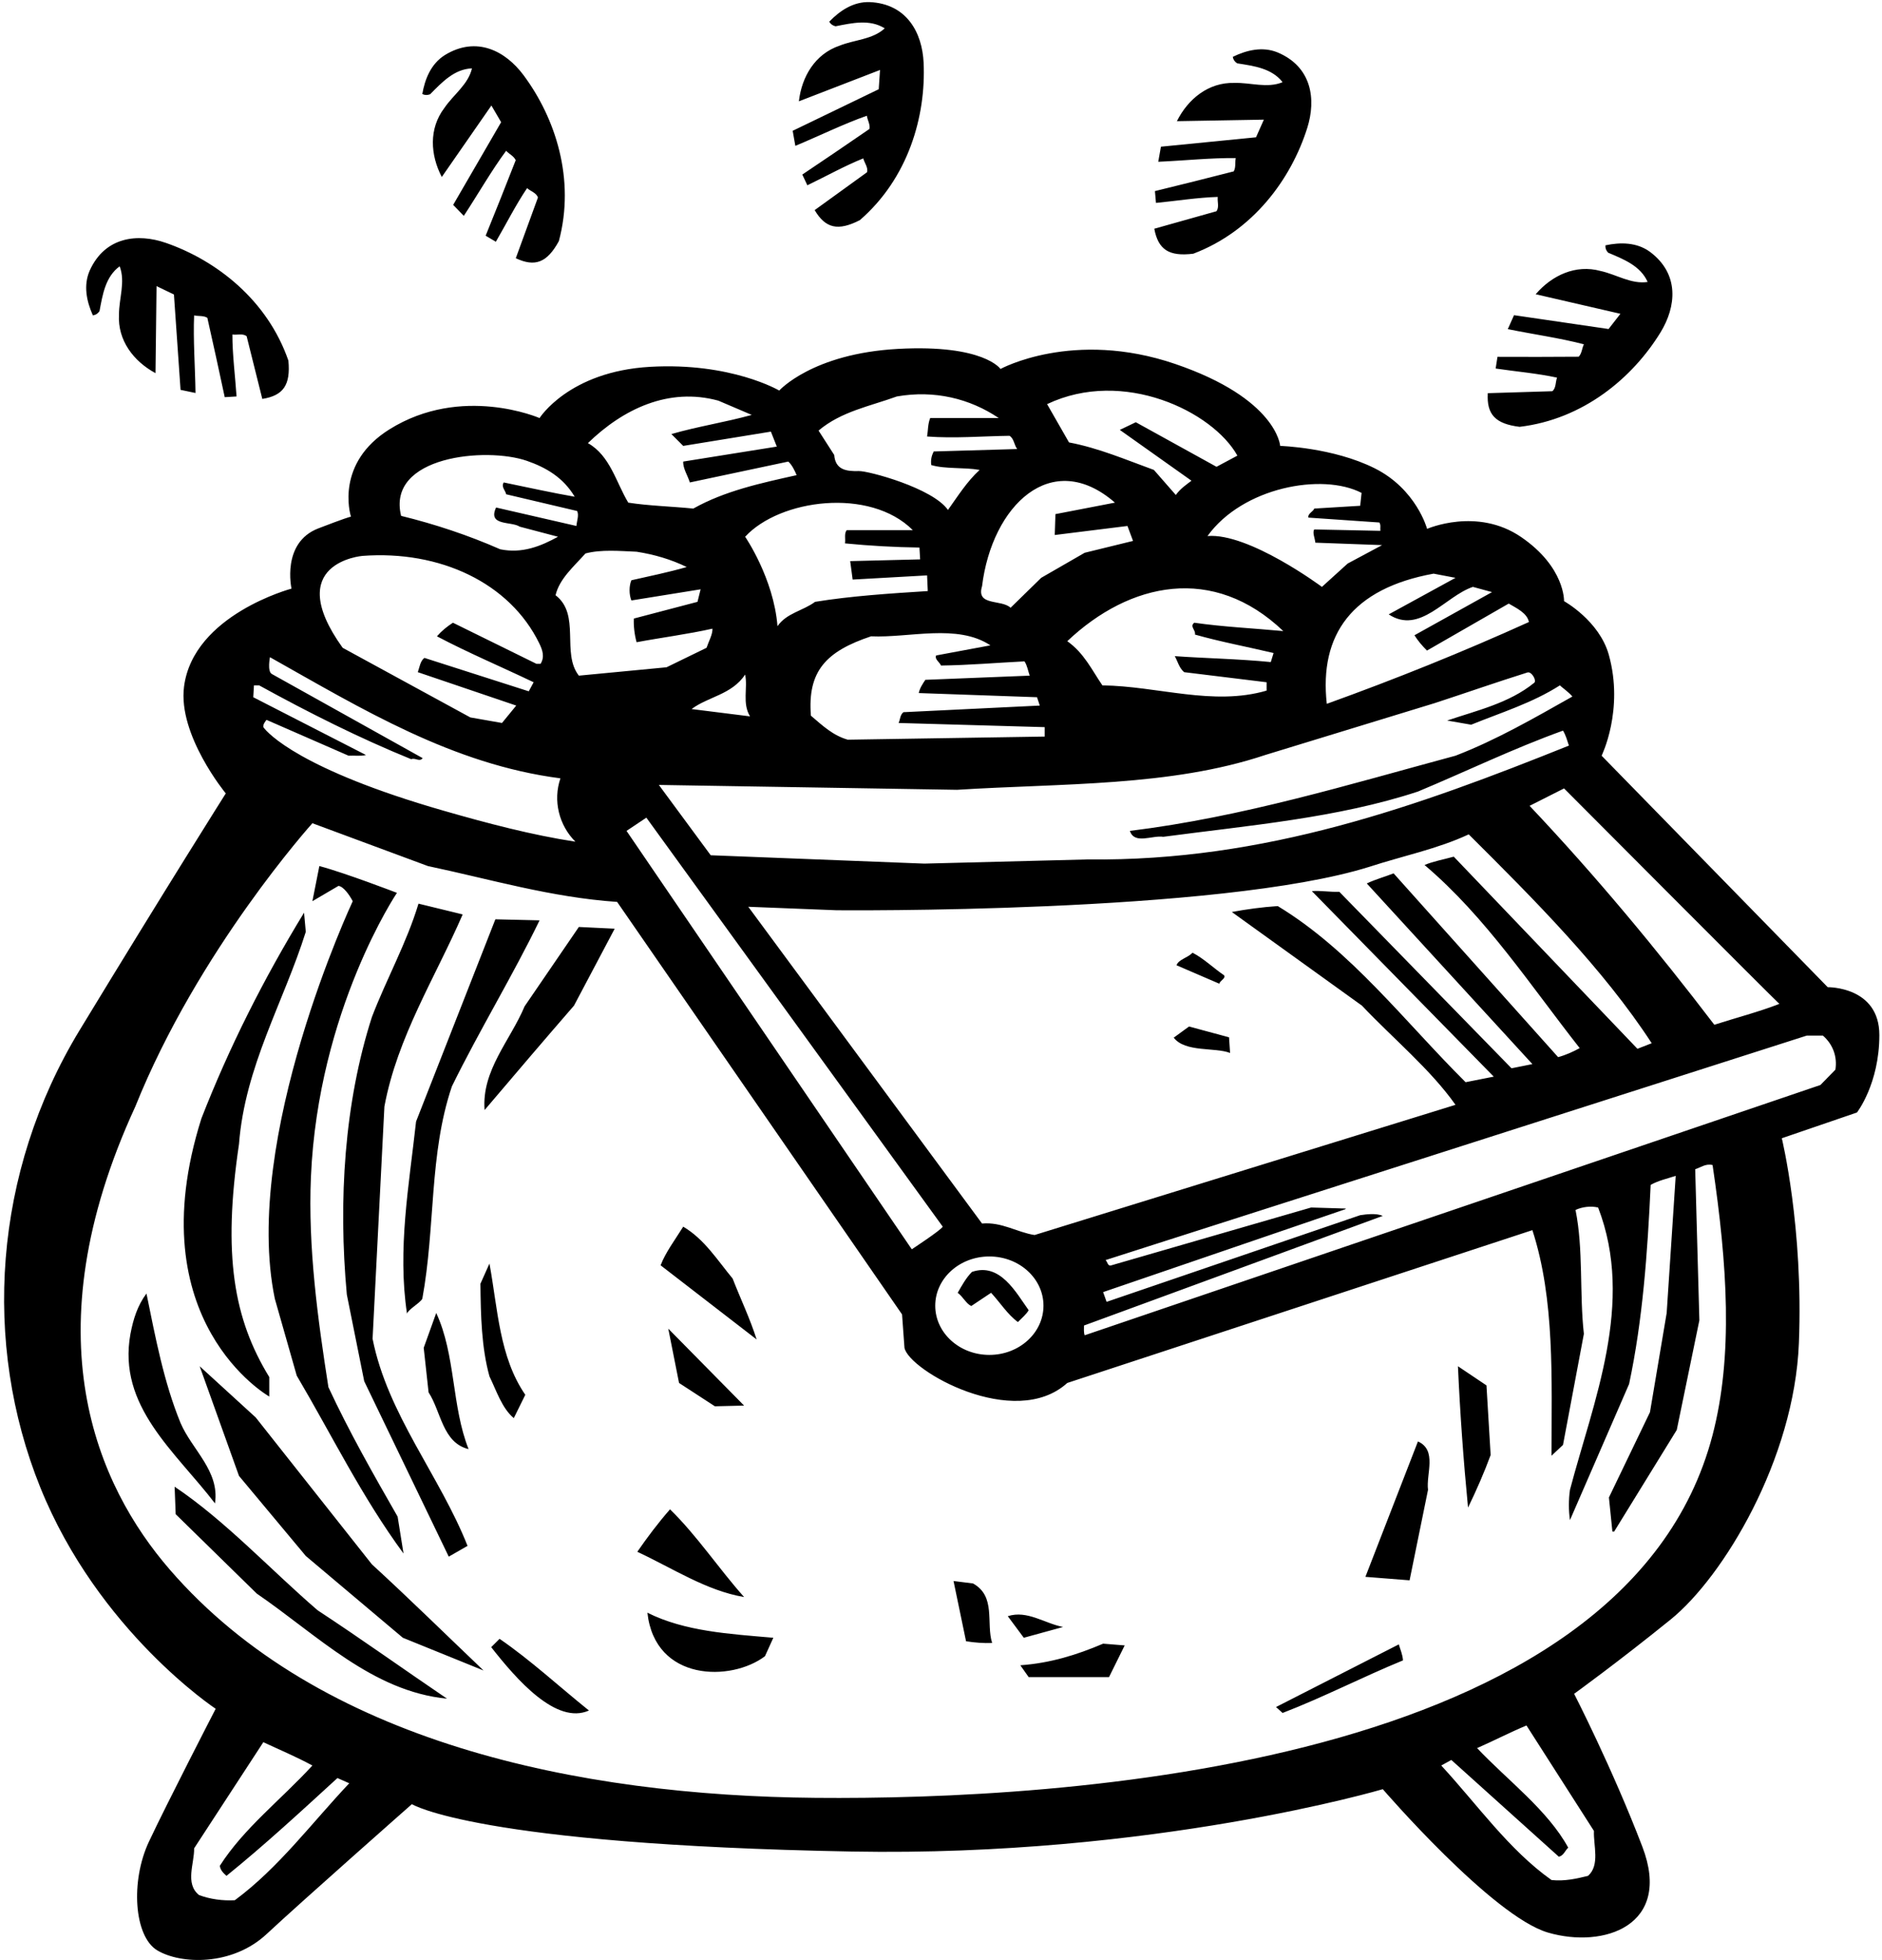 <?xml version="1.0" encoding="UTF-8"?>
<svg xmlns="http://www.w3.org/2000/svg" xmlns:xlink="http://www.w3.org/1999/xlink" width="541pt" height="563pt" viewBox="0 0 541 563" version="1.1">
<g id="surface1">
<path style=" stroke:none;fill-rule:nonzero;fill:rgb(0%,0%,0%);fill-opacity:1;" d="M 26.699 90.602 C 24.902 86.602 23.902 82 25.801 77.699 C 30.23 67.953 39.605 66.965 47.754 69.801 C 62.262 74.855 76.883 86.203 82.902 103.602 C 83.559 110.621 81.441 113.648 75.402 114.602 L 70.902 96.602 C 69.801 95.699 68.102 96.301 66.801 96.102 C 66.801 101.898 67.602 108 68 113.898 L 64.602 114.102 C 63 106.5 61.301 98.898 59.602 91.301 C 58.5 90.602 57 90.898 55.801 90.602 C 55.5 97.602 56.102 105.5 56.199 112.898 L 51.902 112 L 50 84.602 L 45 82.199 L 44.699 107.199 C 38.402 103.801 33.801 97.801 34.199 90.398 C 34.199 85.699 36.102 81 34.402 76.5 C 30.301 79.5 29.5 84.602 28.602 89.398 C 28.102 90.102 27.5 90.5 26.699 90.602 Z M 123.645 27.078 C 127.078 23.609 130.602 19.836 135.676 19.648 C 134.562 24.328 130.355 27.156 127.719 31.047 C 123.238 36.949 123.684 44.496 126.996 50.844 L 141.258 30.312 L 144.055 35.102 L 130.27 58.855 L 133.324 62.012 C 137.391 55.828 141.32 48.949 145.492 43.32 C 146.32 44.242 147.73 44.836 148.246 46.031 C 145.395 53.277 142.543 60.523 139.605 67.715 L 142.535 69.453 C 145.512 64.344 148.27 58.844 151.52 54.043 C 152.484 54.938 154.227 55.395 154.633 56.754 L 148.27 74.184 C 153.809 76.781 157.258 75.461 160.648 69.277 C 165.418 51.496 159.672 33.906 150.488 21.586 C 145.336 14.672 137.016 10.234 127.883 15.82 C 123.898 18.316 122.148 22.688 121.395 27.008 C 122.113 27.375 122.836 27.379 123.645 27.078 Z M 227.863 37.578 L 228.629 41.902 C 235.461 39.062 242.57 35.57 249.184 33.25 C 249.352 34.477 250.184 35.758 249.941 37.039 C 243.52 41.438 237.094 45.84 230.633 50.148 L 232.082 53.23 C 237.41 50.668 242.777 47.66 248.16 45.504 C 248.461 46.785 249.648 48.141 249.223 49.496 L 234.18 60.363 C 237.309 65.617 240.906 66.457 247.18 63.238 C 261.098 51.191 266.199 33.402 265.504 18.051 C 265.113 9.434 260.711 1.098 250.016 0.605 C 245.316 0.438 241.418 3.074 238.371 6.23 C 238.762 6.938 239.355 7.348 240.191 7.551 C 244.984 6.602 250.016 5.449 254.324 8.145 C 250.777 11.395 245.707 11.375 241.344 13.121 C 234.324 15.496 230.465 21.996 229.645 29.109 L 252.969 20.102 L 252.598 25.637 Z M 436.832 122.621 C 455.113 120.449 469.312 108.578 477.34 95.477 C 481.844 88.121 482.871 78.75 474.293 72.344 C 470.496 69.574 465.789 69.57 461.496 70.477 C 461.426 71.281 461.688 71.953 462.266 72.59 C 466.762 74.492 471.574 76.359 473.633 81.004 C 468.875 81.707 464.688 78.848 460.098 77.848 C 452.949 75.883 446.109 79.102 441.445 84.531 L 465.809 90.148 L 462.398 94.52 L 435.223 90.547 L 433.43 94.555 C 440.68 96.031 448.527 97.129 455.301 98.91 C 454.754 100.02 454.727 101.551 453.809 102.477 C 446.023 102.52 438.234 102.562 430.469 102.508 L 429.938 105.871 C 435.789 106.738 441.922 107.254 447.586 108.488 C 447.113 109.719 447.34 111.504 446.227 112.387 L 427.68 112.953 C 427.324 119.059 429.832 121.77 436.832 122.621 Z M 331.812 65.711 C 332.941 71.723 336.027 73.746 343.023 72.887 C 360.238 66.363 371.152 51.418 375.781 36.766 C 378.383 28.539 377.117 19.195 367.246 15.055 C 362.891 13.277 358.324 14.414 354.379 16.328 C 354.5 17.125 354.918 17.715 355.633 18.195 C 360.457 18.953 365.578 19.605 368.695 23.613 C 364.246 25.445 359.492 23.684 354.797 23.82 C 347.387 23.637 341.523 28.41 338.312 34.809 L 363.309 34.375 L 361.055 39.445 L 333.723 42.145 L 332.949 46.469 C 340.344 46.152 348.223 45.32 355.227 45.418 C 354.965 46.625 355.309 48.117 354.641 49.234 C 347.094 51.156 339.547 53.078 331.996 54.898 L 332.297 58.293 C 338.18 57.723 344.254 56.742 350.051 56.574 C 349.891 57.879 350.539 59.559 349.672 60.688 Z M 533.801 319.602 L 512.199 327 C 512.199 327 518.441 352.562 517.109 385.895 C 515.777 419.23 495.422 452.984 480.234 465.266 C 465.047 477.551 452.5 486.602 452.5 486.602 C 452.5 486.602 463.453 507.891 472.121 530.555 C 480.789 553.223 461 559.867 445 555.199 C 429 550.535 397.5 514 397.5 514 C 397.5 514 331.574 533.5 244.859 531.91 C 136.898 529.934 118.398 518.301 118.398 518.301 C 118.398 518.301 86.68 546.258 76.68 555.59 C 66.68 564.926 51.867 564.301 45.199 560.301 C 38.535 556.301 37.469 540.434 42.801 529.102 C 48.133 517.766 62 490.902 62 490.902 C 62 490.902 28.234 468.602 11.566 427.266 C -5.102 385.934 -1.988 336.871 22.902 295.934 C 47.789 254.996 64.902 227.934 64.902 227.934 C 64.902 227.934 51.102 211.215 52.902 197.266 C 55.566 176.602 83.801 169.102 83.801 169.102 C 83.801 169.102 80.832 155.902 91.5 151.801 C 98.945 148.938 100.574 148.465 100.883 148.438 C 100.574 147.426 96.5 133.004 111.934 123.355 C 132.719 110.363 155.102 120.102 155.102 120.102 C 155.102 120.102 163.523 106.719 186.859 105.383 C 210.191 104.051 224 112.199 224 112.199 C 224 112.199 233.523 101.559 258.191 100.227 C 282.859 98.895 287.602 106 287.602 106 C 287.602 106 308.457 94.547 337.789 104.547 C 367.125 114.547 368 128.102 368 128.102 C 368 128.102 383.172 128.535 395.172 134.535 C 407.172 140.535 410.234 151.934 410.234 151.934 C 410.234 151.934 424.602 145.617 437.266 154.285 C 449.934 162.953 449.602 172.699 449.602 172.699 C 449.602 172.699 459.719 178.309 462.461 188.09 C 466.898 203.934 460.398 217.102 460.398 217.102 L 525.398 283.602 C 525.398 283.602 540.238 283.352 540.238 297.352 C 540.238 311.352 533.801 319.602 533.801 319.602 Z M 449.602 226.5 L 439.699 231.5 C 458.801 251.699 476.398 272.898 492.801 294.398 C 499 292.398 505.602 290.699 511.5 288.398 C 510.102 287.199 449.602 226.5 449.602 226.5 Z M 409.5 248.5 C 412.102 247.398 415.102 246.898 417.898 246.102 L 470.699 301.301 L 474.801 299.699 C 460.801 278.199 440.801 258.199 422.199 239.699 C 413.199 243.898 403.199 245.898 393.699 249 C 350.559 262.547 240.5 261.5 240.5 261.5 L 215.102 260.5 L 282.301 351.5 C 288 351 292.301 354 297.398 354.801 L 418.398 317.398 C 411.199 307.199 400.5 298.398 391.5 288.898 L 354.102 262 C 358.398 261.199 362.801 260.602 367.301 260.301 C 388.301 273 403.699 293.398 421.301 310.898 L 429.398 309.301 L 377.102 256 C 379.602 255.801 382.301 256.301 385 256.199 L 434.5 306.898 L 440.5 305.699 L 392.898 253.801 C 395.398 252.602 398.102 251.898 400.602 250.898 L 447.898 303.699 C 450.102 303.102 452.301 302.102 454.102 301.102 C 440 283.199 427.102 263.398 409.5 248.5 Z M 268.844 375.102 C 268.844 382.91 275.809 389.242 284.398 389.242 C 292.992 389.242 299.957 382.91 299.957 375.102 C 299.957 367.289 292.992 360.961 284.398 360.961 C 275.809 360.961 268.844 367.289 268.844 375.102 Z M 271 352.398 L 185.801 234.898 L 180.102 238.699 L 262.102 358.898 C 262.102 358.898 270.5 353.398 271 352.398 Z M 439.086 193.188 C 430.113 196.004 421.336 199.082 412.398 202 L 363.699 216.898 C 336.5 226 305.199 225 275.102 226.898 L 189.398 225.5 L 204.301 245.699 L 265.699 248.102 L 312.801 246.898 C 363.602 247.5 407.602 231.602 451 214.199 C 450.5 212.699 450.102 211.199 449.301 209.898 C 435.102 215 421.5 221.602 407.602 227.398 C 384.5 235 359.199 237.102 334.398 240.398 C 331.199 239.898 326.102 242.699 324.801 238.699 C 357.301 234.699 387.602 225.398 418.398 217.102 C 430.102 212.602 441 206.301 452 200.102 C 450.898 198.801 449.398 197.801 448.398 196.898 C 440.398 202 431.5 204.699 422.898 208.199 L 416 207 C 424.484 204.113 433.785 202.039 441.031 196.148 C 441.812 195.512 440.254 192.82 439.086 193.188 Z M 243.398 152.301 L 262.398 152.301 C 250.035 139.938 224.133 143.398 214.199 154.199 C 214.199 154.199 222.398 166.102 223.5 179.898 C 226.102 176.102 230.801 175.5 234.301 172.898 C 244.801 171.199 255.801 170.5 266.699 169.801 L 266.5 165.301 L 245.102 166.5 L 244.398 161.199 L 264.5 160.699 L 264.301 157.301 C 257.102 157.199 250 156.801 242.898 156.102 C 243.102 154.801 242.602 153.301 243.398 152.301 Z M 269.102 188.301 L 284.699 185.398 C 275.199 179.102 261.398 183.301 250.398 182.801 C 237.445 187.121 232.09 192.816 233.102 205.602 C 236.602 208.602 239.5 211.301 243.699 212.5 L 300.301 211.602 L 300.301 208.898 L 258.301 207.699 C 258.801 206.699 258.699 205.398 259.699 204.602 L 298.898 202.699 L 298.102 200.301 L 264.102 199.102 C 264.398 197.699 265.199 196.5 266 195.301 L 296 194.102 C 295.5 192.699 295.301 191.199 294.5 190 C 286.5 190.398 278.398 191.102 270.5 191.199 C 270.102 190.199 268.602 189.398 269.102 188.301 Z M 214.199 193.801 C 210.301 199.602 203.602 200.102 198.801 203.699 C 204.398 204.398 210 205.102 215.602 205.801 C 213.301 202 215 197.699 214.199 193.801 Z M 343.301 178.898 C 351.699 180.102 360.398 180.5 368.898 181.301 C 348.824 162.129 324.809 167.172 306.801 184.199 C 311.699 187.699 313.801 192.398 316.898 196.898 C 332.801 197.102 348.699 202.898 364.102 198.398 L 364.102 196 L 340.398 193.102 C 338.898 191.801 338.602 190.102 337.699 188.5 C 346.102 189.102 356.301 189.301 365.301 190.199 L 366.102 187.602 C 358.5 185.801 350.898 184.398 343.5 182.301 C 343.801 181 341.898 180 343.301 178.898 Z M 381.398 202.199 C 401.102 195.102 420.5 187.301 439.5 178.699 C 439 176.102 435.898 174.699 433.699 173.398 L 410.199 186.898 C 408.801 185.5 407.602 184.102 406.602 182.5 L 428.898 170.102 L 423.398 168.602 C 415.398 171.301 408.199 182.398 399.199 176.5 L 418.398 166 L 412.102 164.801 C 388.68 169.059 379.188 182.309 381.398 202.199 Z M 347.102 154 C 359.012 152.996 380 168.602 380 168.602 L 387.398 161.898 L 397.301 156.602 L 378.102 155.898 C 378 154.602 377.199 153 377.801 152.102 L 396.801 152.5 C 396.699 151.699 397 150.801 396.5 150.102 L 376.102 148.699 C 375.898 147.5 377.5 147 377.801 146.102 L 391 145.301 L 391.398 141.602 C 380.086 135.746 357.184 139.988 347.102 154 Z M 301 116.102 L 307.301 127.102 C 315.801 128.699 323.699 132.102 331.699 135 L 338 142.199 C 339.301 140.398 340.801 139.398 342.5 138.102 L 321.898 123.5 L 326.5 121.301 L 349.699 134.102 L 355.699 130.898 C 348.668 118.242 322.898 105.691 301 116.102 Z M 282.301 168.398 C 280.5 174.199 287.898 172.102 290.5 174.602 L 299.301 166 L 311.801 158.801 L 325.699 155.398 L 324.102 151.102 L 303.199 153.699 L 303.398 147.699 L 320.5 144.398 C 302.285 128.559 285.148 145.242 282.301 168.398 Z M 235.301 123.699 L 239.801 130.699 C 240.141 135.012 243.316 135.43 246.891 135.328 C 249.617 135.254 268.102 140.199 272.5 146.5 C 275.301 142.602 277.898 138.398 281.602 135 C 277.102 134.199 271.699 134.801 267.699 133.602 C 267.5 132.102 267.801 130.898 268.398 129.699 L 292.398 129 C 291.5 127.801 291.5 126 290.199 125.199 C 282.301 125.301 274.398 126 266.5 125.398 C 266.801 123.602 266.699 121.801 267.398 120.102 L 287.102 120.102 C 278.801 114.5 268.602 112 257.801 113.898 C 250.102 116.699 241.801 118.199 235.301 123.699 Z M 169 127.301 C 175.398 130.898 177.102 138.602 180.602 144.398 C 186.301 145.301 193.301 145.5 199.301 146.102 C 208.398 141 218.699 138.801 229 136.5 C 228.398 135.102 227.699 133.602 226.602 132.602 L 198.301 138.602 C 197.699 136.602 196.301 134.602 196.398 132.602 L 223.301 128.301 L 221.602 124 L 196.398 128.102 L 193 124.699 C 200.602 122.5 208.5 121.301 216.102 119.199 L 206.5 115.102 C 192.199 111.199 179.102 117.5 169 127.301 Z M 168.301 159 C 164.898 162.801 160.801 166.301 159.699 171 C 167 176.602 161.301 187.602 166.398 194.102 L 191.602 191.699 L 203.102 186.102 C 203.699 184.301 204.898 182.199 204.801 180.602 C 197.699 182.199 189.898 183.199 183 184.5 C 182.398 182.398 182.102 179.801 182.199 177.699 L 200.5 172.898 L 201.398 169.301 L 181.5 172.5 C 180.801 170.801 180.801 168.301 181.5 166.699 C 186.801 165.5 192.199 164.398 197.398 162.898 C 192.898 160.699 188.102 159.301 183 158.5 C 178.199 158.301 172.801 157.801 168.301 159 Z M 115.301 148.199 C 125.102 150.602 134.699 153.801 143.801 157.801 C 150.102 159.102 155.5 156.898 160.398 154.199 L 149.398 151.301 C 147 149.699 140.102 151.199 142.602 145.801 L 165.699 151.102 C 165.801 149.699 166.5 148 165.898 146.801 L 145.5 142 C 145.301 140.898 144 139.898 144.801 138.602 C 151.602 140 159.301 141.699 165.199 142.699 C 161.914 137.164 156.926 134.289 151.473 132.395 C 139.816 128.348 111.078 130.965 115.301 148.199 Z M 98.5 186.102 L 135.199 206.102 L 144.301 207.699 L 148.398 202.699 L 120.102 193.102 C 120.602 191.699 120.801 189.898 122 189 L 152 198.602 L 153.398 196 C 144.199 191.602 134.5 187.5 125.602 182.801 C 127 181.199 128.5 180 130.199 178.898 L 154.199 190.699 L 155.398 190.699 C 156.629 188.691 155.957 186.746 155.004 184.797 C 146.523 167.445 126.457 158.035 104.199 159.699 C 104.199 159.699 80.902 161.602 98.5 186.102 Z M 72.801 200.301 L 105.199 216.898 C 103.699 217.301 101.801 217 100.199 217.102 L 76.602 206.801 C 76.199 207.398 75.602 208 75.699 208.898 C 76.902 210.602 86.402 221.102 127.5 232.898 C 139.953 236.477 152.898 239.898 165.398 241.801 C 160.699 237.102 158.898 230 161.102 223.602 C 130.102 219.602 104.102 203.699 77.602 188.801 C 77.602 188.801 76.801 192.801 78.102 193.602 L 121.5 217.801 C 120.602 219 119.398 217.602 118.199 218.102 C 103.199 212 88.699 204.699 74.5 196.898 L 73 196.898 Z M 100.398 512.301 L 97 510.801 C 86.5 520.402 76 530.102 65.102 538.902 C 64.199 538.102 63.301 537.203 63.199 536 C 70.102 525.203 80.699 517.102 89.801 507.203 C 85.199 504.699 80.402 502.699 75.699 500.5 L 55.801 531 C 55.902 535.301 53.102 541.102 57.199 544.402 C 60.301 545.602 64.102 546.102 67.5 545.902 C 80.102 536.602 89.699 523.602 100.398 512.301 Z M 438.801 495.699 C 434 497.699 429.398 500.102 424.602 502.199 C 433.301 511.402 444.898 520 450.801 530.801 C 449.898 531.602 449.5 533.102 448.102 533.402 L 417.199 505.602 L 414.301 507.203 C 424.5 518.203 433.699 531.402 446 540.102 C 449.801 540.5 453.199 539.703 456.5 538.902 C 460 535.801 458 530.102 458.199 526 Z M 492.301 334.699 C 490.301 334.199 488.898 335.398 487.301 335.898 L 488.5 379.301 L 482 410.801 L 464 440 L 463.5 440 L 462.5 430.199 L 474.301 405.699 L 479.102 377.199 L 481.699 337.801 C 479.301 338.602 476.801 339.102 474.5 340.398 C 473.602 359.898 472.199 379.301 468.301 397.602 L 451.301 436.699 C 450.898 434 450.898 430.801 451.301 428 C 458 402.602 470 374.398 459.398 346.898 C 457.301 346.398 454.801 346.699 452.898 347.602 C 455.199 358.898 454 371.602 455.301 383.199 L 449.301 415.102 L 446 418.199 C 446 396.199 447 373.398 440.5 353.398 L 306.801 397.301 C 291.586 411.035 261.246 393.699 260 387.199 L 259.301 377.602 L 177.398 259.102 C 158.398 257.801 141 252.602 123 248.801 L 89.801 236.5 C 89.801 236.5 56.953 272.945 38.895 317.898 C 8.492 383.895 28.027 426.895 48.758 450.863 C 91.809 500.629 166.348 515.887 234.492 516.488 C 304.215 517.105 467.215 508.082 492.277 412.332 C 498.262 389.461 496.539 363.305 492.301 334.699 Z M 524 297.5 L 519.398 297.5 L 317.801 362 C 318.398 362.5 318.398 363.898 319.5 363.5 L 376.898 346.898 L 386.898 347.199 L 386.699 347.398 L 317.102 371.199 L 318.102 374 L 391 349.102 C 393 348.801 395.602 348.5 397.5 349.301 L 311.602 380.801 C 311.602 381.801 311.5 382.801 311.801 383.602 L 523.301 311.699 L 527.602 307.301 C 528.199 303.602 526.898 300 524 297.5 Z M 101.398 258.898 C 101.398 258.898 69.438 327.023 79 373.102 L 85.301 395.199 C 95.402 412.301 104 430 116 446.301 L 114.301 435.699 C 107.301 423.5 100.301 411.199 94.402 398.5 C 91.383 379.18 88.5 358.395 89.379 338.102 C 91.461 290.145 114.102 256.5 114.102 256.5 C 114.102 256.5 99.301 250.801 91.801 248.801 L 89.801 258.898 L 97.301 254.5 C 98.801 254.699 100.5 257.199 101.398 258.898 Z M 99.699 371.898 L 104.699 396.801 L 129 447.199 L 134.398 444.102 C 126.398 423.898 111.398 406.301 107.102 384.602 L 110.5 317.898 C 114.199 297.898 125.199 280.699 133 262.699 L 120.301 259.602 C 116.898 270.898 111.102 281.199 106.898 292.199 C 99 316.801 97.199 344.801 99.699 371.898 Z M 77.402 401.199 L 77.402 395.602 C 67.207 378.953 63.961 360.613 68.699 328.699 C 70.402 306.398 81.5 288 87.902 267.699 L 87.402 262.199 C 75.801 281.199 65.902 300.801 57.902 321.301 C 39.398 379.703 77.402 401.199 77.402 401.199 Z M 117 377.398 C 117.301 376.199 120.801 374.301 121.398 373.102 C 125.199 352.5 123.301 331.602 129.898 312.102 C 137.801 296 147.398 280.301 155.102 264.398 L 142.398 264.102 L 119.602 322.199 C 117.602 340.398 114.199 358.898 117 377.398 Z M 150.801 289.102 C 146.699 298.898 138.398 307.5 139.301 318.898 C 147.801 308.898 156.398 298.801 165 288.898 L 176.699 266.801 L 166.398 266.301 Z M 351.898 280.199 C 348.801 278.102 346.102 275.398 342.801 273.699 C 341.398 275.199 338.801 275.602 338.199 277.301 L 350.5 282.602 C 350.699 281.699 352.398 281.102 351.898 280.199 Z M 341.801 294.898 L 337.398 298.102 C 340.699 302.398 349.301 300.801 353.602 302.5 L 353.301 298 Z M 210.602 367.301 C 206.199 362 202.5 356 196.398 352.398 C 194.102 356.102 191.301 359.801 189.898 363.5 L 217.5 384.801 C 215.602 378.801 212.898 373.199 210.602 367.301 Z M 147.699 407.398 L 151 400.699 C 143.5 389.801 143.102 376 140.699 363 L 138.102 368.801 C 138.199 377.898 138.398 387.102 140.699 395.398 C 142.699 399.5 144.301 404.602 147.699 407.398 Z M 51.902 408.801 C 47.102 397.102 44.699 384.301 42.102 371.602 C 39.5 375.102 38.301 379 37.5 383.199 C 33.699 404 50.402 417 61.801 431.898 C 63.199 422.602 55.199 416.5 51.902 408.801 Z M 121.801 387.199 L 123.199 400 C 126.801 405.5 127.199 414.5 134.699 416.301 C 129.801 404 131 389.199 125.398 377.199 Z M 205.5 404 L 213.898 403.801 L 192.102 381.699 L 195.199 397.301 Z M 73.5 407.199 L 57.402 392.5 L 68.699 424 L 87.902 447 L 115.801 470.5 L 139 479.902 C 128.602 470 117.602 459.199 106.898 449.398 Z M 419.102 392.5 C 419.699 405.898 420.699 419.699 422 433.102 C 424.398 428.199 426.699 422.898 428.5 418 L 427.301 398 Z M 407.602 414.102 L 392.5 453 L 405.199 454 L 410.5 428 C 409.898 423.5 413.199 416.602 407.602 414.102 Z M 50.199 427.102 L 50.5 435 L 73.801 457.801 C 91.199 469.699 107 485.902 128.5 488 C 116.102 479.602 103.801 470.801 91.301 462.602 C 77.699 450.898 64.801 436.898 50.199 427.102 Z M 192.602 433.602 C 189.199 437.5 186.102 441.602 183.199 445.801 C 193.301 450.5 203.102 457 213.898 458.801 C 206.5 450.5 200.398 441.199 192.602 433.602 Z M 279.699 454.898 L 274.102 454.199 L 277.699 471.5 C 280.102 471.902 282.898 472.102 285.199 472 C 283.398 466.301 286.398 458.602 279.699 454.898 Z M 219.898 475.801 L 222.301 470.5 C 209.699 469.402 196.898 468.699 186.102 463.301 C 188.277 483.16 210.227 483.141 219.898 475.801 Z M 305.602 467.402 C 300.301 466.402 295.301 462.5 289.699 464.301 L 294.301 470.5 Z M 141.199 473.199 C 148.5 482.5 159.898 495.602 169.301 491.402 C 160.699 484.5 152.5 476.902 143.602 470.801 Z M 293.301 478.402 L 295.699 481.801 L 318.801 481.801 L 323.301 472.699 L 317.102 472.199 C 309.602 475.402 301.898 477.801 293.301 478.402 Z M 366.801 490.402 L 368.699 492.102 C 380.398 487.602 391.602 481.801 403.301 477 C 403.199 475.301 402.5 473.801 402.102 472.402 Z M 279.199 375.199 L 284.898 371.398 C 287.5 374.199 289.602 377.602 292.602 379.801 C 293.699 378.699 295.102 377.5 295.699 376.398 C 292.102 371.398 287.5 362.602 279.398 365.398 C 277.699 367.102 276.5 369.301 275.301 371.398 C 276.898 372.602 277.699 374.5 279.199 375.199 "/>
</g>
</svg>
